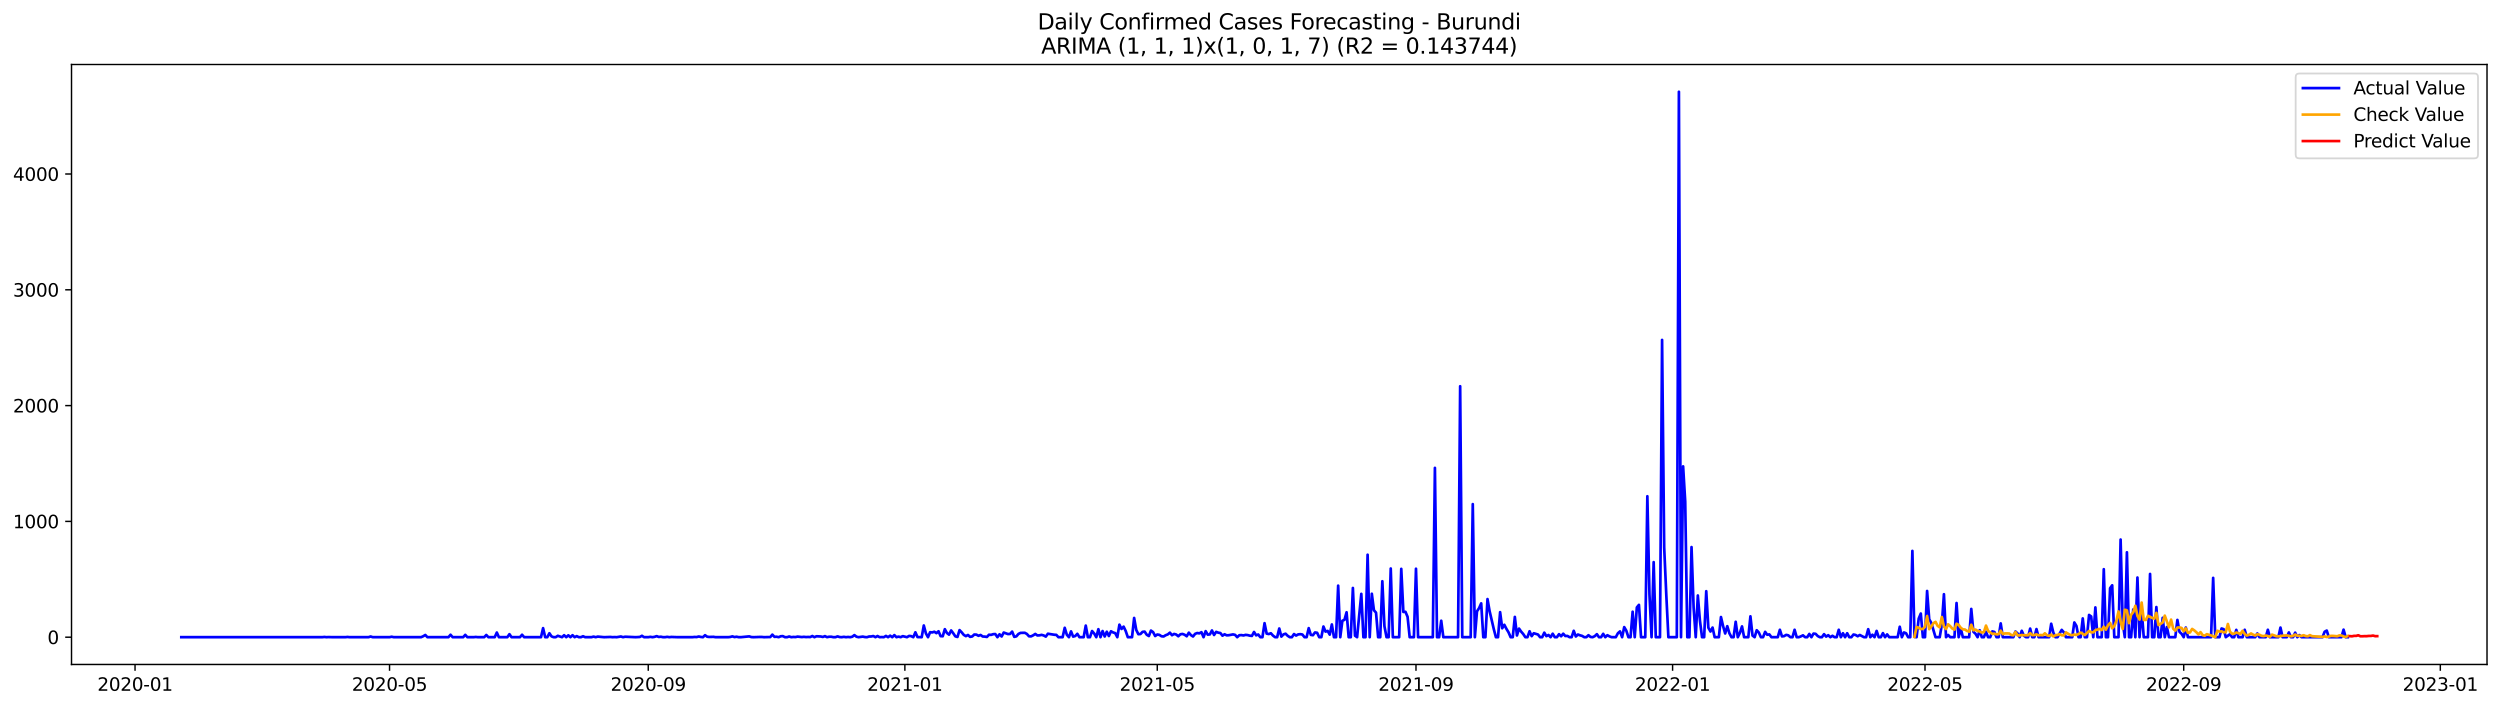 <?xml version="1.0" encoding="utf-8" standalone="no"?>
<!DOCTYPE svg PUBLIC "-//W3C//DTD SVG 1.1//EN"
  "http://www.w3.org/Graphics/SVG/1.1/DTD/svg11.dtd">
<svg xmlns:xlink="http://www.w3.org/1999/xlink" width="1386.05pt" height="392.274pt" viewBox="0 0 1386.05 392.274" xmlns="http://www.w3.org/2000/svg" version="1.1">
 <defs>
  <style type="text/css">*{stroke-linejoin: round; stroke-linecap: butt}</style>
 </defs>
 <g id="figure_1">
  <g id="patch_1">
   <path d="M 0 392.274 
L 1386.05 392.274 
L 1386.05 0 
L 0 0 
z
" style="fill: #ffffff"/>
  </g>
  <g id="axes_1">
   <g id="patch_2">
    <path d="M 39.65 368.396 
L 1378.85 368.396 
L 1378.85 35.755 
L 39.65 35.755 
z
" style="fill: #ffffff"/>
   </g>
   <g id="matplotlib.axis_1">
    <g id="xtick_1">
     <g id="line2d_1">
      <defs>
       <path id="m796ef1be95" d="M 0 0 
L 0 3.5 
" style="stroke: #000000; stroke-width: 0.8"/>
      </defs>
      <g>
       <use xlink:href="#m796ef1be95" x="74.868" y="368.396" style="stroke: #000000; stroke-width: 0.8"/>
      </g>
     </g>
     <g id="text_1">
      <!-- 2020-01 -->
      <g transform="translate(53.976 382.994)scale(0.1 -0.1)">
       <defs>
        <path id="DejaVuSans-32" d="M 1228 531 
L 3431 531 
L 3431 0 
L 469 0 
L 469 531 
Q 828 903 1448 1529 
Q 2069 2156 2228 2338 
Q 2531 2678 2651 2914 
Q 2772 3150 2772 3378 
Q 2772 3750 2511 3984 
Q 2250 4219 1831 4219 
Q 1534 4219 1204 4116 
Q 875 4013 500 3803 
L 500 4441 
Q 881 4594 1212 4672 
Q 1544 4750 1819 4750 
Q 2544 4750 2975 4387 
Q 3406 4025 3406 3419 
Q 3406 3131 3298 2873 
Q 3191 2616 2906 2266 
Q 2828 2175 2409 1742 
Q 1991 1309 1228 531 
z
" transform="scale(0.016)"/>
        <path id="DejaVuSans-30" d="M 2034 4250 
Q 1547 4250 1301 3770 
Q 1056 3291 1056 2328 
Q 1056 1369 1301 889 
Q 1547 409 2034 409 
Q 2525 409 2770 889 
Q 3016 1369 3016 2328 
Q 3016 3291 2770 3770 
Q 2525 4250 2034 4250 
z
M 2034 4750 
Q 2819 4750 3233 4129 
Q 3647 3509 3647 2328 
Q 3647 1150 3233 529 
Q 2819 -91 2034 -91 
Q 1250 -91 836 529 
Q 422 1150 422 2328 
Q 422 3509 836 4129 
Q 1250 4750 2034 4750 
z
" transform="scale(0.016)"/>
        <path id="DejaVuSans-2d" d="M 313 2009 
L 1997 2009 
L 1997 1497 
L 313 1497 
L 313 2009 
z
" transform="scale(0.016)"/>
        <path id="DejaVuSans-31" d="M 794 531 
L 1825 531 
L 1825 4091 
L 703 3866 
L 703 4441 
L 1819 4666 
L 2450 4666 
L 2450 531 
L 3481 531 
L 3481 0 
L 794 0 
L 794 531 
z
" transform="scale(0.016)"/>
       </defs>
       <use xlink:href="#DejaVuSans-32"/>
       <use xlink:href="#DejaVuSans-30" x="63.623"/>
       <use xlink:href="#DejaVuSans-32" x="127.246"/>
       <use xlink:href="#DejaVuSans-30" x="190.869"/>
       <use xlink:href="#DejaVuSans-2d" x="254.492"/>
       <use xlink:href="#DejaVuSans-30" x="290.576"/>
       <use xlink:href="#DejaVuSans-31" x="354.199"/>
      </g>
     </g>
    </g>
    <g id="xtick_2">
     <g id="line2d_2">
      <g>
       <use xlink:href="#m796ef1be95" x="215.971" y="368.396" style="stroke: #000000; stroke-width: 0.8"/>
      </g>
     </g>
     <g id="text_2">
      <!-- 2020-05 -->
      <g transform="translate(195.08 382.994)scale(0.1 -0.1)">
       <defs>
        <path id="DejaVuSans-35" d="M 691 4666 
L 3169 4666 
L 3169 4134 
L 1269 4134 
L 1269 2991 
Q 1406 3038 1543 3061 
Q 1681 3084 1819 3084 
Q 2600 3084 3056 2656 
Q 3513 2228 3513 1497 
Q 3513 744 3044 326 
Q 2575 -91 1722 -91 
Q 1428 -91 1123 -41 
Q 819 9 494 109 
L 494 744 
Q 775 591 1075 516 
Q 1375 441 1709 441 
Q 2250 441 2565 725 
Q 2881 1009 2881 1497 
Q 2881 1984 2565 2268 
Q 2250 2553 1709 2553 
Q 1456 2553 1204 2497 
Q 953 2441 691 2322 
L 691 4666 
z
" transform="scale(0.016)"/>
       </defs>
       <use xlink:href="#DejaVuSans-32"/>
       <use xlink:href="#DejaVuSans-30" x="63.623"/>
       <use xlink:href="#DejaVuSans-32" x="127.246"/>
       <use xlink:href="#DejaVuSans-30" x="190.869"/>
       <use xlink:href="#DejaVuSans-2d" x="254.492"/>
       <use xlink:href="#DejaVuSans-30" x="290.576"/>
       <use xlink:href="#DejaVuSans-35" x="354.199"/>
      </g>
     </g>
    </g>
    <g id="xtick_3">
     <g id="line2d_3">
      <g>
       <use xlink:href="#m796ef1be95" x="359.407" y="368.396" style="stroke: #000000; stroke-width: 0.8"/>
      </g>
     </g>
     <g id="text_3">
      <!-- 2020-09 -->
      <g transform="translate(338.515 382.994)scale(0.1 -0.1)">
       <defs>
        <path id="DejaVuSans-39" d="M 703 97 
L 703 672 
Q 941 559 1184 500 
Q 1428 441 1663 441 
Q 2288 441 2617 861 
Q 2947 1281 2994 2138 
Q 2813 1869 2534 1725 
Q 2256 1581 1919 1581 
Q 1219 1581 811 2004 
Q 403 2428 403 3163 
Q 403 3881 828 4315 
Q 1253 4750 1959 4750 
Q 2769 4750 3195 4129 
Q 3622 3509 3622 2328 
Q 3622 1225 3098 567 
Q 2575 -91 1691 -91 
Q 1453 -91 1209 -44 
Q 966 3 703 97 
z
M 1959 2075 
Q 2384 2075 2632 2365 
Q 2881 2656 2881 3163 
Q 2881 3666 2632 3958 
Q 2384 4250 1959 4250 
Q 1534 4250 1286 3958 
Q 1038 3666 1038 3163 
Q 1038 2656 1286 2365 
Q 1534 2075 1959 2075 
z
" transform="scale(0.016)"/>
       </defs>
       <use xlink:href="#DejaVuSans-32"/>
       <use xlink:href="#DejaVuSans-30" x="63.623"/>
       <use xlink:href="#DejaVuSans-32" x="127.246"/>
       <use xlink:href="#DejaVuSans-30" x="190.869"/>
       <use xlink:href="#DejaVuSans-2d" x="254.492"/>
       <use xlink:href="#DejaVuSans-30" x="290.576"/>
       <use xlink:href="#DejaVuSans-39" x="354.199"/>
      </g>
     </g>
    </g>
    <g id="xtick_4">
     <g id="line2d_4">
      <g>
       <use xlink:href="#m796ef1be95" x="501.676" y="368.396" style="stroke: #000000; stroke-width: 0.8"/>
      </g>
     </g>
     <g id="text_4">
      <!-- 2021-01 -->
      <g transform="translate(480.785 382.994)scale(0.1 -0.1)">
       <use xlink:href="#DejaVuSans-32"/>
       <use xlink:href="#DejaVuSans-30" x="63.623"/>
       <use xlink:href="#DejaVuSans-32" x="127.246"/>
       <use xlink:href="#DejaVuSans-31" x="190.869"/>
       <use xlink:href="#DejaVuSans-2d" x="254.492"/>
       <use xlink:href="#DejaVuSans-30" x="290.576"/>
       <use xlink:href="#DejaVuSans-31" x="354.199"/>
      </g>
     </g>
    </g>
    <g id="xtick_5">
     <g id="line2d_5">
      <g>
       <use xlink:href="#m796ef1be95" x="641.614" y="368.396" style="stroke: #000000; stroke-width: 0.8"/>
      </g>
     </g>
     <g id="text_5">
      <!-- 2021-05 -->
      <g transform="translate(620.722 382.994)scale(0.1 -0.1)">
       <use xlink:href="#DejaVuSans-32"/>
       <use xlink:href="#DejaVuSans-30" x="63.623"/>
       <use xlink:href="#DejaVuSans-32" x="127.246"/>
       <use xlink:href="#DejaVuSans-31" x="190.869"/>
       <use xlink:href="#DejaVuSans-2d" x="254.492"/>
       <use xlink:href="#DejaVuSans-30" x="290.576"/>
       <use xlink:href="#DejaVuSans-35" x="354.199"/>
      </g>
     </g>
    </g>
    <g id="xtick_6">
     <g id="line2d_6">
      <g>
       <use xlink:href="#m796ef1be95" x="785.049" y="368.396" style="stroke: #000000; stroke-width: 0.8"/>
      </g>
     </g>
     <g id="text_6">
      <!-- 2021-09 -->
      <g transform="translate(764.158 382.994)scale(0.1 -0.1)">
       <use xlink:href="#DejaVuSans-32"/>
       <use xlink:href="#DejaVuSans-30" x="63.623"/>
       <use xlink:href="#DejaVuSans-32" x="127.246"/>
       <use xlink:href="#DejaVuSans-31" x="190.869"/>
       <use xlink:href="#DejaVuSans-2d" x="254.492"/>
       <use xlink:href="#DejaVuSans-30" x="290.576"/>
       <use xlink:href="#DejaVuSans-39" x="354.199"/>
      </g>
     </g>
    </g>
    <g id="xtick_7">
     <g id="line2d_7">
      <g>
       <use xlink:href="#m796ef1be95" x="927.319" y="368.396" style="stroke: #000000; stroke-width: 0.8"/>
      </g>
     </g>
     <g id="text_7">
      <!-- 2022-01 -->
      <g transform="translate(906.428 382.994)scale(0.1 -0.1)">
       <use xlink:href="#DejaVuSans-32"/>
       <use xlink:href="#DejaVuSans-30" x="63.623"/>
       <use xlink:href="#DejaVuSans-32" x="127.246"/>
       <use xlink:href="#DejaVuSans-32" x="190.869"/>
       <use xlink:href="#DejaVuSans-2d" x="254.492"/>
       <use xlink:href="#DejaVuSans-30" x="290.576"/>
       <use xlink:href="#DejaVuSans-31" x="354.199"/>
      </g>
     </g>
    </g>
    <g id="xtick_8">
     <g id="line2d_8">
      <g>
       <use xlink:href="#m796ef1be95" x="1067.256" y="368.396" style="stroke: #000000; stroke-width: 0.8"/>
      </g>
     </g>
     <g id="text_8">
      <!-- 2022-05 -->
      <g transform="translate(1046.365 382.994)scale(0.1 -0.1)">
       <use xlink:href="#DejaVuSans-32"/>
       <use xlink:href="#DejaVuSans-30" x="63.623"/>
       <use xlink:href="#DejaVuSans-32" x="127.246"/>
       <use xlink:href="#DejaVuSans-32" x="190.869"/>
       <use xlink:href="#DejaVuSans-2d" x="254.492"/>
       <use xlink:href="#DejaVuSans-30" x="290.576"/>
       <use xlink:href="#DejaVuSans-35" x="354.199"/>
      </g>
     </g>
    </g>
    <g id="xtick_9">
     <g id="line2d_9">
      <g>
       <use xlink:href="#m796ef1be95" x="1210.692" y="368.396" style="stroke: #000000; stroke-width: 0.8"/>
      </g>
     </g>
     <g id="text_9">
      <!-- 2022-09 -->
      <g transform="translate(1189.801 382.994)scale(0.1 -0.1)">
       <use xlink:href="#DejaVuSans-32"/>
       <use xlink:href="#DejaVuSans-30" x="63.623"/>
       <use xlink:href="#DejaVuSans-32" x="127.246"/>
       <use xlink:href="#DejaVuSans-32" x="190.869"/>
       <use xlink:href="#DejaVuSans-2d" x="254.492"/>
       <use xlink:href="#DejaVuSans-30" x="290.576"/>
       <use xlink:href="#DejaVuSans-39" x="354.199"/>
      </g>
     </g>
    </g>
    <g id="xtick_10">
     <g id="line2d_10">
      <g>
       <use xlink:href="#m796ef1be95" x="1352.962" y="368.396" style="stroke: #000000; stroke-width: 0.8"/>
      </g>
     </g>
     <g id="text_10">
      <!-- 2023-01 -->
      <g transform="translate(1332.07 382.994)scale(0.1 -0.1)">
       <defs>
        <path id="DejaVuSans-33" d="M 2597 2516 
Q 3050 2419 3304 2112 
Q 3559 1806 3559 1356 
Q 3559 666 3084 287 
Q 2609 -91 1734 -91 
Q 1441 -91 1130 -33 
Q 819 25 488 141 
L 488 750 
Q 750 597 1062 519 
Q 1375 441 1716 441 
Q 2309 441 2620 675 
Q 2931 909 2931 1356 
Q 2931 1769 2642 2001 
Q 2353 2234 1838 2234 
L 1294 2234 
L 1294 2753 
L 1863 2753 
Q 2328 2753 2575 2939 
Q 2822 3125 2822 3475 
Q 2822 3834 2567 4026 
Q 2313 4219 1838 4219 
Q 1578 4219 1281 4162 
Q 984 4106 628 3988 
L 628 4550 
Q 988 4650 1302 4700 
Q 1616 4750 1894 4750 
Q 2613 4750 3031 4423 
Q 3450 4097 3450 3541 
Q 3450 3153 3228 2886 
Q 3006 2619 2597 2516 
z
" transform="scale(0.016)"/>
       </defs>
       <use xlink:href="#DejaVuSans-32"/>
       <use xlink:href="#DejaVuSans-30" x="63.623"/>
       <use xlink:href="#DejaVuSans-32" x="127.246"/>
       <use xlink:href="#DejaVuSans-33" x="190.869"/>
       <use xlink:href="#DejaVuSans-2d" x="254.492"/>
       <use xlink:href="#DejaVuSans-30" x="290.576"/>
       <use xlink:href="#DejaVuSans-31" x="354.199"/>
      </g>
     </g>
    </g>
   </g>
   <g id="matplotlib.axis_2">
    <g id="ytick_1">
     <g id="line2d_11">
      <defs>
       <path id="m1040fd00fa" d="M 0 0 
L -3.5 0 
" style="stroke: #000000; stroke-width: 0.8"/>
      </defs>
      <g>
       <use xlink:href="#m1040fd00fa" x="39.65" y="353.268" style="stroke: #000000; stroke-width: 0.8"/>
      </g>
     </g>
     <g id="text_11">
      <!-- 0 -->
      <g transform="translate(26.288 357.067)scale(0.1 -0.1)">
       <use xlink:href="#DejaVuSans-30"/>
      </g>
     </g>
    </g>
    <g id="ytick_2">
     <g id="line2d_12">
      <g>
       <use xlink:href="#m1040fd00fa" x="39.65" y="289.065" style="stroke: #000000; stroke-width: 0.8"/>
      </g>
     </g>
     <g id="text_12">
      <!-- 1000 -->
      <g transform="translate(7.2 292.865)scale(0.1 -0.1)">
       <use xlink:href="#DejaVuSans-31"/>
       <use xlink:href="#DejaVuSans-30" x="63.623"/>
       <use xlink:href="#DejaVuSans-30" x="127.246"/>
       <use xlink:href="#DejaVuSans-30" x="190.869"/>
      </g>
     </g>
    </g>
    <g id="ytick_3">
     <g id="line2d_13">
      <g>
       <use xlink:href="#m1040fd00fa" x="39.65" y="224.863" style="stroke: #000000; stroke-width: 0.8"/>
      </g>
     </g>
     <g id="text_13">
      <!-- 2000 -->
      <g transform="translate(7.2 228.663)scale(0.1 -0.1)">
       <use xlink:href="#DejaVuSans-32"/>
       <use xlink:href="#DejaVuSans-30" x="63.623"/>
       <use xlink:href="#DejaVuSans-30" x="127.246"/>
       <use xlink:href="#DejaVuSans-30" x="190.869"/>
      </g>
     </g>
    </g>
    <g id="ytick_4">
     <g id="line2d_14">
      <g>
       <use xlink:href="#m1040fd00fa" x="39.65" y="160.661" style="stroke: #000000; stroke-width: 0.8"/>
      </g>
     </g>
     <g id="text_14">
      <!-- 3000 -->
      <g transform="translate(7.2 164.46)scale(0.1 -0.1)">
       <use xlink:href="#DejaVuSans-33"/>
       <use xlink:href="#DejaVuSans-30" x="63.623"/>
       <use xlink:href="#DejaVuSans-30" x="127.246"/>
       <use xlink:href="#DejaVuSans-30" x="190.869"/>
      </g>
     </g>
    </g>
    <g id="ytick_5">
     <g id="line2d_15">
      <g>
       <use xlink:href="#m1040fd00fa" x="39.65" y="96.459" style="stroke: #000000; stroke-width: 0.8"/>
      </g>
     </g>
     <g id="text_15">
      <!-- 4000 -->
      <g transform="translate(7.2 100.258)scale(0.1 -0.1)">
       <defs>
        <path id="DejaVuSans-34" d="M 2419 4116 
L 825 1625 
L 2419 1625 
L 2419 4116 
z
M 2253 4666 
L 3047 4666 
L 3047 1625 
L 3713 1625 
L 3713 1100 
L 3047 1100 
L 3047 0 
L 2419 0 
L 2419 1100 
L 313 1100 
L 313 1709 
L 2253 4666 
z
" transform="scale(0.016)"/>
       </defs>
       <use xlink:href="#DejaVuSans-34"/>
       <use xlink:href="#DejaVuSans-30" x="63.623"/>
       <use xlink:href="#DejaVuSans-30" x="127.246"/>
       <use xlink:href="#DejaVuSans-30" x="190.869"/>
      </g>
     </g>
    </g>
   </g>
   <g id="line2d_16">
    <path d="M 100.523 353.268 
L 178.654 353.268 
L 179.821 353.139 
L 180.987 353.268 
L 182.153 353.203 
L 184.485 353.268 
L 191.482 353.268 
L 192.648 353.139 
L 193.814 353.268 
L 204.31 353.268 
L 205.476 352.882 
L 206.642 353.268 
L 215.971 353.268 
L 217.137 353.011 
L 218.303 353.268 
L 233.463 353.268 
L 234.629 352.754 
L 235.795 352.048 
L 236.962 353.268 
L 248.623 353.268 
L 249.789 351.919 
L 250.955 353.268 
L 256.786 353.268 
L 257.952 351.984 
L 259.118 353.268 
L 262.617 353.268 
L 263.783 353.139 
L 264.949 353.268 
L 268.447 353.268 
L 269.614 352.048 
L 270.78 353.268 
L 274.278 353.268 
L 275.444 350.699 
L 276.611 353.268 
L 281.275 353.268 
L 282.441 351.598 
L 283.607 353.268 
L 288.272 353.268 
L 289.438 351.919 
L 290.604 353.268 
L 299.933 353.268 
L 301.1 348.26 
L 302.266 353.268 
L 303.432 353.268 
L 304.598 351.085 
L 305.764 352.818 
L 306.93 353.268 
L 308.096 353.268 
L 309.263 352.497 
L 311.595 353.268 
L 312.761 352.176 
L 313.927 353.268 
L 315.093 352.24 
L 316.259 353.268 
L 317.426 352.176 
L 318.592 353.268 
L 319.758 352.69 
L 320.924 353.268 
L 322.09 353.268 
L 323.256 352.754 
L 324.422 353.268 
L 327.921 353.268 
L 329.087 352.947 
L 330.253 353.268 
L 331.419 352.947 
L 334.918 353.268 
L 338.416 353.139 
L 339.582 353.268 
L 340.748 353.203 
L 341.915 353.268 
L 344.247 352.882 
L 345.413 353.268 
L 346.579 353.011 
L 352.41 353.268 
L 354.742 353.139 
L 355.908 352.497 
L 357.074 353.268 
L 359.407 353.268 
L 360.573 353.075 
L 361.739 353.268 
L 362.905 353.075 
L 364.071 352.69 
L 365.237 353.139 
L 366.404 353.011 
L 367.57 353.268 
L 368.736 353.268 
L 369.902 353.075 
L 371.068 353.268 
L 372.234 353.139 
L 375.733 353.268 
L 383.896 353.268 
L 385.062 353.139 
L 386.228 353.203 
L 387.394 352.882 
L 388.56 353.139 
L 389.726 353.268 
L 390.893 352.176 
L 392.059 353.011 
L 393.225 353.139 
L 395.557 353.075 
L 396.723 353.268 
L 403.72 353.268 
L 404.886 353.139 
L 406.053 352.818 
L 407.219 353.203 
L 408.385 353.011 
L 409.551 353.268 
L 410.717 353.268 
L 415.382 352.818 
L 416.548 353.203 
L 417.714 353.268 
L 421.212 353.139 
L 422.379 353.139 
L 423.545 353.268 
L 425.877 353.203 
L 427.043 353.203 
L 428.209 351.855 
L 429.375 353.075 
L 430.542 353.011 
L 431.708 353.268 
L 432.874 352.754 
L 434.04 352.69 
L 435.206 353.268 
L 436.372 353.268 
L 437.538 352.882 
L 438.705 353.268 
L 439.871 353.139 
L 441.037 353.203 
L 442.203 352.947 
L 444.535 353.203 
L 445.701 353.075 
L 446.868 353.203 
L 448.034 353.139 
L 449.2 353.203 
L 450.366 352.626 
L 451.532 353.268 
L 452.698 352.754 
L 455.031 352.882 
L 456.197 353.139 
L 457.363 352.69 
L 458.529 353.268 
L 459.695 353.011 
L 460.861 353.011 
L 462.027 353.268 
L 463.194 353.268 
L 464.36 352.818 
L 465.526 353.203 
L 466.692 353.268 
L 467.858 353.075 
L 469.024 353.268 
L 470.19 353.139 
L 471.357 353.268 
L 472.523 353.011 
L 473.689 352.112 
L 474.855 353.011 
L 476.021 353.268 
L 478.353 352.947 
L 479.52 353.203 
L 480.686 353.268 
L 481.852 352.882 
L 483.018 352.882 
L 484.184 352.626 
L 485.35 353.268 
L 486.516 352.626 
L 487.683 353.268 
L 488.849 353.203 
L 490.015 353.268 
L 491.181 352.561 
L 492.347 353.268 
L 493.513 352.433 
L 494.679 353.268 
L 495.846 352.112 
L 497.012 353.268 
L 498.178 352.947 
L 499.344 353.268 
L 500.51 352.69 
L 502.842 353.268 
L 504.009 352.561 
L 505.175 352.69 
L 506.341 353.268 
L 507.507 350.571 
L 508.673 353.203 
L 511.005 353.268 
L 512.172 346.783 
L 513.338 351.149 
L 514.504 353.268 
L 515.67 350.507 
L 516.836 350.635 
L 518.002 350.25 
L 519.168 351.02 
L 520.335 349.993 
L 521.501 352.69 
L 522.667 352.754 
L 523.833 348.838 
L 524.999 350.956 
L 526.165 351.855 
L 527.332 349.544 
L 528.498 351.085 
L 529.664 352.818 
L 530.83 353.139 
L 531.996 349.351 
L 533.162 350.571 
L 534.328 351.984 
L 535.495 352.69 
L 536.661 352.048 
L 537.827 353.075 
L 538.993 352.882 
L 540.159 351.791 
L 541.325 351.855 
L 542.491 352.497 
L 543.658 352.048 
L 544.824 352.882 
L 545.99 352.947 
L 547.156 353.139 
L 548.322 351.919 
L 549.488 351.984 
L 550.654 351.598 
L 551.821 351.534 
L 552.987 353.268 
L 554.153 351.663 
L 555.319 352.882 
L 556.485 350.699 
L 558.817 351.534 
L 559.984 351.47 
L 561.15 350.186 
L 562.316 353.075 
L 563.482 352.818 
L 564.648 351.47 
L 565.814 350.892 
L 568.147 350.828 
L 569.313 351.47 
L 570.479 352.754 
L 571.645 352.818 
L 572.811 352.24 
L 573.977 351.47 
L 575.143 352.305 
L 576.31 352.24 
L 577.476 351.984 
L 578.642 352.305 
L 579.808 352.947 
L 580.974 351.341 
L 584.473 351.919 
L 585.639 351.984 
L 586.805 353.268 
L 589.137 353.268 
L 590.303 348.067 
L 591.469 351.919 
L 592.636 353.268 
L 593.802 350.057 
L 594.968 352.947 
L 596.134 352.626 
L 597.3 351.406 
L 598.466 353.268 
L 600.799 353.268 
L 601.965 346.847 
L 603.131 353.268 
L 604.297 353.268 
L 605.463 349.865 
L 606.629 351.213 
L 607.795 353.268 
L 608.962 348.838 
L 610.128 353.268 
L 611.294 349.865 
L 612.46 352.882 
L 613.626 350.25 
L 614.792 352.626 
L 615.958 349.993 
L 617.125 350.635 
L 618.291 351.02 
L 619.457 353.268 
L 620.623 346.334 
L 621.789 348.709 
L 622.955 347.425 
L 624.121 349.865 
L 625.288 353.268 
L 627.62 353.268 
L 628.786 342.61 
L 629.952 349.223 
L 631.118 351.598 
L 632.284 351.534 
L 633.451 350.314 
L 634.617 350.186 
L 635.783 351.919 
L 636.949 352.626 
L 638.115 349.608 
L 639.281 350.443 
L 640.447 352.626 
L 641.614 351.791 
L 642.78 351.984 
L 643.946 352.754 
L 645.112 352.882 
L 646.278 352.176 
L 647.444 351.727 
L 648.611 350.764 
L 649.777 352.176 
L 650.943 351.47 
L 652.109 351.791 
L 653.275 352.754 
L 654.441 351.663 
L 655.607 351.47 
L 656.774 351.919 
L 657.94 352.754 
L 659.106 350.764 
L 660.272 352.112 
L 661.438 352.882 
L 662.604 351.406 
L 663.77 350.956 
L 664.937 351.149 
L 666.103 350.507 
L 667.269 353.268 
L 668.435 349.929 
L 669.601 351.855 
L 670.767 351.727 
L 671.933 349.544 
L 673.1 352.048 
L 674.266 350.314 
L 675.432 350.764 
L 676.598 350.956 
L 677.764 352.433 
L 678.93 351.663 
L 680.096 352.24 
L 681.263 352.176 
L 683.595 351.727 
L 684.761 351.984 
L 685.927 353.268 
L 687.093 352.176 
L 688.259 352.112 
L 689.426 352.305 
L 690.592 351.984 
L 691.758 352.112 
L 692.924 352.433 
L 694.09 352.561 
L 695.256 350.378 
L 696.422 352.24 
L 697.589 351.791 
L 698.755 353.268 
L 699.921 353.268 
L 701.087 345.499 
L 702.253 351.277 
L 703.419 351.534 
L 704.585 351.085 
L 705.752 352.369 
L 706.918 353.268 
L 708.084 353.268 
L 709.25 348.452 
L 710.416 352.947 
L 711.582 351.727 
L 712.748 351.341 
L 713.915 352.497 
L 715.081 353.268 
L 716.247 353.268 
L 717.413 351.534 
L 718.579 352.369 
L 719.745 351.727 
L 720.911 351.598 
L 722.078 351.791 
L 723.244 353.268 
L 724.41 353.268 
L 725.576 348.26 
L 726.742 351.984 
L 727.908 352.176 
L 729.074 350.635 
L 730.241 350.828 
L 731.407 353.268 
L 732.573 353.268 
L 733.739 347.361 
L 734.905 350.186 
L 736.071 349.801 
L 737.237 351.855 
L 738.404 346.205 
L 739.57 353.268 
L 740.736 353.268 
L 741.902 324.698 
L 743.068 353.268 
L 744.234 344.151 
L 745.4 343.637 
L 746.567 339.464 
L 747.733 353.268 
L 748.899 353.268 
L 750.065 325.982 
L 751.231 352.433 
L 752.397 353.268 
L 754.73 329.256 
L 755.896 353.268 
L 757.062 353.268 
L 758.228 307.556 
L 759.394 353.268 
L 760.56 329.192 
L 761.726 338.308 
L 762.893 339.657 
L 764.059 353.268 
L 765.225 353.268 
L 766.391 322.258 
L 767.557 347.168 
L 768.723 353.268 
L 769.889 353.268 
L 771.056 315.196 
L 772.222 353.268 
L 775.72 353.268 
L 776.886 315.388 
L 778.053 339.271 
L 779.219 339.207 
L 780.385 341.968 
L 781.551 353.268 
L 783.883 353.268 
L 785.049 315.324 
L 786.216 353.268 
L 794.379 353.268 
L 795.545 259.404 
L 796.711 353.268 
L 797.877 353.268 
L 799.043 344.151 
L 800.209 353.268 
L 808.372 353.268 
L 809.538 214.142 
L 810.705 353.268 
L 815.369 353.268 
L 816.535 279.499 
L 817.701 353.268 
L 818.868 338.95 
L 820.034 337.153 
L 821.2 334.521 
L 822.366 353.268 
L 823.532 353.268 
L 824.698 332.145 
L 825.864 338.822 
L 828.197 348.838 
L 829.363 353.268 
L 830.529 353.268 
L 831.695 339.4 
L 832.861 348.324 
L 834.027 346.398 
L 835.194 348.645 
L 836.36 350.571 
L 837.526 353.268 
L 838.692 353.268 
L 839.858 342.032 
L 841.024 352.305 
L 842.19 348.517 
L 843.357 350.186 
L 844.523 351.534 
L 845.689 353.268 
L 846.855 353.268 
L 848.021 349.993 
L 849.187 352.69 
L 850.353 351.085 
L 852.686 351.791 
L 853.852 353.268 
L 855.018 353.268 
L 856.184 350.764 
L 857.35 352.69 
L 858.516 352.048 
L 859.683 353.268 
L 860.849 351.341 
L 862.015 353.268 
L 863.181 353.268 
L 864.347 351.598 
L 865.513 352.754 
L 866.679 351.341 
L 867.846 352.626 
L 869.012 352.561 
L 870.178 353.268 
L 871.344 353.268 
L 872.51 349.736 
L 873.676 352.882 
L 874.842 351.791 
L 876.009 352.24 
L 877.175 352.561 
L 878.341 353.268 
L 879.507 353.268 
L 880.673 352.176 
L 881.839 353.139 
L 883.005 353.268 
L 884.172 352.69 
L 885.338 351.598 
L 886.504 353.268 
L 887.67 353.268 
L 888.836 351.406 
L 890.002 353.268 
L 891.168 352.176 
L 892.335 352.818 
L 893.501 353.268 
L 895.833 353.268 
L 896.999 351.085 
L 898.165 350.057 
L 899.332 353.268 
L 900.498 347.682 
L 901.664 349.672 
L 902.83 353.268 
L 903.996 353.268 
L 905.162 339.143 
L 906.328 353.268 
L 907.495 336.768 
L 908.661 335.355 
L 909.827 353.268 
L 912.159 353.268 
L 913.325 275.134 
L 914.491 329.513 
L 915.658 353.268 
L 916.824 311.665 
L 917.99 353.268 
L 920.322 353.268 
L 921.488 188.461 
L 922.654 303.511 
L 923.821 329.705 
L 924.987 353.268 
L 929.651 353.268 
L 930.817 50.876 
L 931.984 353.268 
L 933.15 258.569 
L 934.316 278.087 
L 935.482 353.268 
L 936.648 353.268 
L 937.814 303.318 
L 938.98 336.896 
L 940.147 353.268 
L 941.313 330.155 
L 942.479 344.151 
L 943.645 353.268 
L 944.811 353.268 
L 945.977 327.779 
L 947.143 348.003 
L 948.31 350.122 
L 949.476 347.939 
L 950.642 353.268 
L 952.974 353.268 
L 954.14 342.096 
L 955.306 347.104 
L 956.473 351.213 
L 957.639 347.168 
L 958.805 351.085 
L 959.971 353.268 
L 961.137 353.268 
L 962.303 344.729 
L 963.469 353.268 
L 964.636 350.892 
L 965.802 347.297 
L 966.968 353.268 
L 969.3 353.268 
L 970.466 341.711 
L 971.632 352.369 
L 972.799 353.268 
L 973.965 349.415 
L 975.131 350.699 
L 976.297 353.268 
L 977.463 353.268 
L 978.629 350.314 
L 979.795 351.919 
L 980.962 351.727 
L 982.128 353.268 
L 985.626 353.268 
L 986.792 349.159 
L 987.958 352.818 
L 989.125 352.69 
L 990.291 351.984 
L 991.457 352.24 
L 992.623 353.268 
L 993.789 353.268 
L 994.955 349.159 
L 996.121 353.268 
L 997.288 353.268 
L 998.454 352.818 
L 999.62 352.24 
L 1000.786 353.268 
L 1001.952 353.268 
L 1003.118 351.47 
L 1004.284 353.268 
L 1005.451 351.277 
L 1006.617 351.406 
L 1007.783 352.626 
L 1008.949 353.268 
L 1010.115 353.268 
L 1011.281 351.598 
L 1012.447 352.947 
L 1013.614 352.176 
L 1014.78 353.268 
L 1015.946 352.497 
L 1017.112 353.268 
L 1018.278 353.268 
L 1019.444 349.159 
L 1020.611 353.268 
L 1021.777 351.085 
L 1022.943 353.268 
L 1024.109 351.085 
L 1025.275 353.268 
L 1026.441 353.268 
L 1027.607 351.791 
L 1028.774 352.048 
L 1029.94 352.754 
L 1031.106 352.048 
L 1033.438 353.268 
L 1034.604 353.268 
L 1035.77 348.838 
L 1036.937 353.268 
L 1038.103 351.919 
L 1039.269 353.268 
L 1040.435 349.801 
L 1041.601 353.268 
L 1042.767 353.268 
L 1043.933 351.02 
L 1045.1 353.268 
L 1046.266 351.727 
L 1047.432 353.268 
L 1052.096 353.268 
L 1053.263 347.489 
L 1054.429 353.268 
L 1055.595 350.635 
L 1056.761 351.085 
L 1057.927 353.268 
L 1059.093 353.268 
L 1060.259 305.437 
L 1061.426 353.139 
L 1062.592 353.268 
L 1063.758 342.995 
L 1064.924 340.17 
L 1066.09 353.268 
L 1067.256 353.268 
L 1068.422 327.651 
L 1069.589 343.316 
L 1070.755 345.371 
L 1073.087 353.268 
L 1075.419 353.268 
L 1076.585 346.27 
L 1077.752 329.449 
L 1078.918 353.268 
L 1080.084 352.048 
L 1081.25 353.268 
L 1083.582 353.268 
L 1084.748 334.328 
L 1085.915 353.268 
L 1087.081 348.388 
L 1088.247 353.268 
L 1091.745 353.268 
L 1092.911 337.602 
L 1094.078 350.25 
L 1095.244 351.341 
L 1096.41 353.268 
L 1097.576 349.415 
L 1098.742 353.268 
L 1099.908 353.268 
L 1101.074 350.25 
L 1102.241 353.268 
L 1103.407 353.268 
L 1104.573 350.057 
L 1105.739 350.378 
L 1106.905 353.268 
L 1108.071 353.268 
L 1109.237 345.628 
L 1110.404 353.268 
L 1116.234 353.268 
L 1117.4 350.122 
L 1118.567 351.149 
L 1119.733 353.268 
L 1120.899 349.736 
L 1122.065 352.433 
L 1123.231 353.268 
L 1124.397 353.268 
L 1125.563 348.517 
L 1126.73 353.268 
L 1127.896 353.268 
L 1129.062 348.773 
L 1130.228 353.268 
L 1136.059 353.268 
L 1137.225 345.82 
L 1138.391 350.699 
L 1139.557 353.268 
L 1140.723 353.268 
L 1143.056 349.223 
L 1144.222 350.571 
L 1145.388 353.268 
L 1148.886 353.268 
L 1150.053 345.114 
L 1151.219 347.04 
L 1152.385 353.268 
L 1153.551 353.268 
L 1154.717 342.867 
L 1155.883 353.268 
L 1157.049 353.268 
L 1158.216 340.941 
L 1159.382 341.775 
L 1160.548 353.268 
L 1161.714 336.768 
L 1162.88 353.268 
L 1165.212 353.268 
L 1166.379 315.581 
L 1167.545 353.268 
L 1168.711 353.268 
L 1169.877 326.11 
L 1171.043 324.505 
L 1172.209 353.268 
L 1174.542 353.268 
L 1175.708 299.145 
L 1176.874 345.306 
L 1178.04 353.268 
L 1179.206 306.207 
L 1180.372 353.268 
L 1181.538 353.268 
L 1182.705 337.923 
L 1183.871 353.268 
L 1185.037 320.203 
L 1186.203 353.268 
L 1187.369 337.859 
L 1188.535 353.268 
L 1190.868 353.268 
L 1192.034 318.213 
L 1193.2 353.268 
L 1194.366 353.268 
L 1195.532 336.575 
L 1196.698 353.268 
L 1197.864 353.268 
L 1199.031 342.546 
L 1200.197 353.268 
L 1201.363 347.618 
L 1202.529 353.268 
L 1206.027 353.268 
L 1207.194 343.701 
L 1208.36 350.314 
L 1209.526 351.406 
L 1210.692 353.268 
L 1211.858 347.939 
L 1213.024 353.268 
L 1225.852 353.268 
L 1227.018 320.396 
L 1228.184 353.268 
L 1230.516 353.268 
L 1231.683 348.452 
L 1232.849 348.838 
L 1234.015 353.268 
L 1236.347 351.598 
L 1237.513 353.268 
L 1238.679 353.268 
L 1239.846 349.223 
L 1241.012 353.268 
L 1243.344 353.268 
L 1244.51 349.159 
L 1245.676 353.268 
L 1250.341 353.268 
L 1251.507 351.213 
L 1252.673 353.268 
L 1256.172 353.268 
L 1257.338 349.159 
L 1258.504 353.268 
L 1263.168 353.268 
L 1264.335 347.939 
L 1265.501 353.268 
L 1267.833 353.268 
L 1268.999 350.635 
L 1270.165 353.268 
L 1271.332 353.268 
L 1272.498 350.764 
L 1273.664 353.268 
L 1274.83 352.112 
L 1275.996 353.268 
L 1287.658 353.268 
L 1288.824 350.25 
L 1289.99 349.608 
L 1291.156 353.268 
L 1298.153 353.268 
L 1299.319 349.094 
L 1300.485 353.268 
L 1301.651 353.268 
L 1301.651 353.268 
" clip-path="url(#pd43c748478)" style="fill: none; stroke: #0000ff; stroke-width: 1.5; stroke-linecap: square"/>
   </g>
   <g id="line2d_17">
    <path d="M 1061.426 353.073 
L 1062.592 347.628 
L 1063.758 348.008 
L 1064.924 348.768 
L 1066.09 348.699 
L 1067.256 347.53 
L 1068.422 341.55 
L 1069.589 348.805 
L 1070.755 347.376 
L 1071.921 345.49 
L 1073.087 344.777 
L 1074.253 346.971 
L 1075.419 347.816 
L 1076.585 342.077 
L 1077.752 347.343 
L 1078.918 348.767 
L 1080.084 346.131 
L 1081.25 347.191 
L 1082.416 348.498 
L 1083.582 349.06 
L 1084.748 345.81 
L 1085.915 346.463 
L 1087.081 348.06 
L 1088.247 348.924 
L 1089.413 349.013 
L 1090.579 349.822 
L 1091.745 350.197 
L 1092.911 346.371 
L 1094.078 349.45 
L 1095.244 349.043 
L 1096.41 349.789 
L 1097.576 350.087 
L 1098.742 350.684 
L 1099.908 350.464 
L 1101.074 346.848 
L 1102.241 349.822 
L 1104.573 351.432 
L 1105.739 351.314 
L 1106.905 351.71 
L 1108.071 351.568 
L 1109.237 349.642 
L 1110.404 351.561 
L 1111.57 351.175 
L 1113.902 351.207 
L 1115.068 352.024 
L 1116.234 352.224 
L 1117.4 350.395 
L 1118.567 352.24 
L 1119.733 352.316 
L 1120.899 352.059 
L 1122.065 352.205 
L 1124.397 352.19 
L 1125.563 351.036 
L 1126.73 352.119 
L 1127.896 352.064 
L 1129.062 351.707 
L 1130.228 352.262 
L 1131.394 352.064 
L 1132.56 352.208 
L 1133.726 351.128 
L 1134.893 352.202 
L 1136.059 352.573 
L 1137.225 351.833 
L 1138.391 352.842 
L 1139.557 352.215 
L 1140.723 352.003 
L 1141.889 351.612 
L 1143.056 352.213 
L 1144.222 352.287 
L 1145.388 350.606 
L 1147.72 352.021 
L 1148.886 352.189 
L 1150.053 351.787 
L 1151.219 352.05 
L 1152.385 351.526 
L 1153.551 350.705 
L 1155.883 352.071 
L 1158.216 349.808 
L 1159.382 350.582 
L 1160.548 350.587 
L 1161.714 349.409 
L 1164.046 348.694 
L 1165.212 349.316 
L 1166.379 347.475 
L 1167.545 349.123 
L 1168.711 346.719 
L 1169.877 345.338 
L 1171.043 348.335 
L 1172.209 347.109 
L 1173.375 344.141 
L 1174.542 339.005 
L 1175.708 344.746 
L 1176.874 348.722 
L 1178.04 338.052 
L 1179.206 338.432 
L 1180.372 345.495 
L 1181.538 340.809 
L 1182.705 339.394 
L 1183.871 335.846 
L 1185.037 341.481 
L 1186.203 343.522 
L 1187.369 334.077 
L 1188.535 343.709 
L 1189.701 343.697 
L 1190.868 341.427 
L 1193.2 342.586 
L 1194.366 342.995 
L 1195.532 339.787 
L 1196.698 346.568 
L 1199.031 345.135 
L 1200.197 341.322 
L 1202.529 347.774 
L 1203.695 343.533 
L 1204.861 348.574 
L 1206.027 349.611 
L 1207.194 347.926 
L 1208.36 347.852 
L 1209.526 348.152 
L 1210.692 349.962 
L 1211.858 348.381 
L 1213.024 350.795 
L 1214.19 350.613 
L 1215.357 348.703 
L 1216.523 349.482 
L 1217.689 350.492 
L 1218.855 351.735 
L 1220.021 350.479 
L 1221.187 352.142 
L 1222.353 352.45 
L 1223.52 351.59 
L 1225.852 352.311 
L 1228.184 353.276 
L 1229.35 349.724 
L 1230.516 350.149 
L 1231.683 350.041 
L 1232.849 350.562 
L 1234.015 350.471 
L 1235.181 345.96 
L 1236.347 350.267 
L 1237.513 351.311 
L 1238.679 351.325 
L 1239.846 350.689 
L 1242.178 351.411 
L 1243.344 349.714 
L 1244.51 351.488 
L 1245.676 352.351 
L 1246.842 351.963 
L 1248.009 351.19 
L 1249.175 351.861 
L 1250.341 352.347 
L 1251.507 351.622 
L 1252.673 351.915 
L 1253.839 352.51 
L 1255.005 352.671 
L 1256.172 352.339 
L 1258.504 352.973 
L 1259.67 351.854 
L 1262.002 352.706 
L 1263.168 352.798 
L 1264.335 352.674 
L 1265.501 352.434 
L 1267.833 352.268 
L 1270.165 352.79 
L 1271.332 352.519 
L 1272.498 351.804 
L 1273.664 352.444 
L 1275.996 352.552 
L 1277.162 352.173 
L 1278.328 352.651 
L 1279.495 352.762 
L 1280.661 352.134 
L 1281.827 352.718 
L 1287.658 353.105 
L 1288.824 352.827 
L 1289.99 353.169 
L 1291.156 352.923 
L 1292.322 352.535 
L 1293.488 352.557 
L 1295.821 352.759 
L 1296.987 352.277 
L 1298.153 352.324 
L 1299.319 352.899 
L 1300.485 353.143 
L 1301.651 352.606 
L 1301.651 352.606 
" clip-path="url(#pd43c748478)" style="fill: none; stroke: #ffa500; stroke-width: 1.5; stroke-linecap: square"/>
   </g>
   <g id="line2d_18">
    <path d="M 1302.817 352.7 
L 1303.984 352.776 
L 1305.15 352.536 
L 1306.316 352.546 
L 1307.482 352.196 
L 1308.648 352.763 
L 1309.814 352.753 
L 1310.98 352.692 
L 1312.147 352.702 
L 1313.313 352.57 
L 1314.479 352.575 
L 1315.645 352.376 
L 1316.811 352.698 
L 1317.977 352.692 
" clip-path="url(#pd43c748478)" style="fill: none; stroke: #ff0000; stroke-width: 1.5; stroke-linecap: square"/>
   </g>
   <g id="patch_3">
    <path d="M 39.65 368.396 
L 39.65 35.755 
" style="fill: none; stroke: #000000; stroke-width: 0.8; stroke-linejoin: miter; stroke-linecap: square"/>
   </g>
   <g id="patch_4">
    <path d="M 1378.85 368.396 
L 1378.85 35.755 
" style="fill: none; stroke: #000000; stroke-width: 0.8; stroke-linejoin: miter; stroke-linecap: square"/>
   </g>
   <g id="patch_5">
    <path d="M 39.65 368.396 
L 1378.85 368.396 
" style="fill: none; stroke: #000000; stroke-width: 0.8; stroke-linejoin: miter; stroke-linecap: square"/>
   </g>
   <g id="patch_6">
    <path d="M 39.65 35.755 
L 1378.85 35.755 
" style="fill: none; stroke: #000000; stroke-width: 0.8; stroke-linejoin: miter; stroke-linecap: square"/>
   </g>
   <g id="text_16">
    <!-- Daily Confirmed Cases Forecasting - Burundi -->
    <g transform="translate(575.283 16.318)scale(0.12 -0.12)">
     <defs>
      <path id="DejaVuSans-44" d="M 1259 4147 
L 1259 519 
L 2022 519 
Q 2988 519 3436 956 
Q 3884 1394 3884 2338 
Q 3884 3275 3436 3711 
Q 2988 4147 2022 4147 
L 1259 4147 
z
M 628 4666 
L 1925 4666 
Q 3281 4666 3915 4102 
Q 4550 3538 4550 2338 
Q 4550 1131 3912 565 
Q 3275 0 1925 0 
L 628 0 
L 628 4666 
z
" transform="scale(0.016)"/>
      <path id="DejaVuSans-61" d="M 2194 1759 
Q 1497 1759 1228 1600 
Q 959 1441 959 1056 
Q 959 750 1161 570 
Q 1363 391 1709 391 
Q 2188 391 2477 730 
Q 2766 1069 2766 1631 
L 2766 1759 
L 2194 1759 
z
M 3341 1997 
L 3341 0 
L 2766 0 
L 2766 531 
Q 2569 213 2275 61 
Q 1981 -91 1556 -91 
Q 1019 -91 701 211 
Q 384 513 384 1019 
Q 384 1609 779 1909 
Q 1175 2209 1959 2209 
L 2766 2209 
L 2766 2266 
Q 2766 2663 2505 2880 
Q 2244 3097 1772 3097 
Q 1472 3097 1187 3025 
Q 903 2953 641 2809 
L 641 3341 
Q 956 3463 1253 3523 
Q 1550 3584 1831 3584 
Q 2591 3584 2966 3190 
Q 3341 2797 3341 1997 
z
" transform="scale(0.016)"/>
      <path id="DejaVuSans-69" d="M 603 3500 
L 1178 3500 
L 1178 0 
L 603 0 
L 603 3500 
z
M 603 4863 
L 1178 4863 
L 1178 4134 
L 603 4134 
L 603 4863 
z
" transform="scale(0.016)"/>
      <path id="DejaVuSans-6c" d="M 603 4863 
L 1178 4863 
L 1178 0 
L 603 0 
L 603 4863 
z
" transform="scale(0.016)"/>
      <path id="DejaVuSans-79" d="M 2059 -325 
Q 1816 -950 1584 -1140 
Q 1353 -1331 966 -1331 
L 506 -1331 
L 506 -850 
L 844 -850 
Q 1081 -850 1212 -737 
Q 1344 -625 1503 -206 
L 1606 56 
L 191 3500 
L 800 3500 
L 1894 763 
L 2988 3500 
L 3597 3500 
L 2059 -325 
z
" transform="scale(0.016)"/>
      <path id="DejaVuSans-20" transform="scale(0.016)"/>
      <path id="DejaVuSans-43" d="M 4122 4306 
L 4122 3641 
Q 3803 3938 3442 4084 
Q 3081 4231 2675 4231 
Q 1875 4231 1450 3742 
Q 1025 3253 1025 2328 
Q 1025 1406 1450 917 
Q 1875 428 2675 428 
Q 3081 428 3442 575 
Q 3803 722 4122 1019 
L 4122 359 
Q 3791 134 3420 21 
Q 3050 -91 2638 -91 
Q 1578 -91 968 557 
Q 359 1206 359 2328 
Q 359 3453 968 4101 
Q 1578 4750 2638 4750 
Q 3056 4750 3426 4639 
Q 3797 4528 4122 4306 
z
" transform="scale(0.016)"/>
      <path id="DejaVuSans-6f" d="M 1959 3097 
Q 1497 3097 1228 2736 
Q 959 2375 959 1747 
Q 959 1119 1226 758 
Q 1494 397 1959 397 
Q 2419 397 2687 759 
Q 2956 1122 2956 1747 
Q 2956 2369 2687 2733 
Q 2419 3097 1959 3097 
z
M 1959 3584 
Q 2709 3584 3137 3096 
Q 3566 2609 3566 1747 
Q 3566 888 3137 398 
Q 2709 -91 1959 -91 
Q 1206 -91 779 398 
Q 353 888 353 1747 
Q 353 2609 779 3096 
Q 1206 3584 1959 3584 
z
" transform="scale(0.016)"/>
      <path id="DejaVuSans-6e" d="M 3513 2113 
L 3513 0 
L 2938 0 
L 2938 2094 
Q 2938 2591 2744 2837 
Q 2550 3084 2163 3084 
Q 1697 3084 1428 2787 
Q 1159 2491 1159 1978 
L 1159 0 
L 581 0 
L 581 3500 
L 1159 3500 
L 1159 2956 
Q 1366 3272 1645 3428 
Q 1925 3584 2291 3584 
Q 2894 3584 3203 3211 
Q 3513 2838 3513 2113 
z
" transform="scale(0.016)"/>
      <path id="DejaVuSans-66" d="M 2375 4863 
L 2375 4384 
L 1825 4384 
Q 1516 4384 1395 4259 
Q 1275 4134 1275 3809 
L 1275 3500 
L 2222 3500 
L 2222 3053 
L 1275 3053 
L 1275 0 
L 697 0 
L 697 3053 
L 147 3053 
L 147 3500 
L 697 3500 
L 697 3744 
Q 697 4328 969 4595 
Q 1241 4863 1831 4863 
L 2375 4863 
z
" transform="scale(0.016)"/>
      <path id="DejaVuSans-72" d="M 2631 2963 
Q 2534 3019 2420 3045 
Q 2306 3072 2169 3072 
Q 1681 3072 1420 2755 
Q 1159 2438 1159 1844 
L 1159 0 
L 581 0 
L 581 3500 
L 1159 3500 
L 1159 2956 
Q 1341 3275 1631 3429 
Q 1922 3584 2338 3584 
Q 2397 3584 2469 3576 
Q 2541 3569 2628 3553 
L 2631 2963 
z
" transform="scale(0.016)"/>
      <path id="DejaVuSans-6d" d="M 3328 2828 
Q 3544 3216 3844 3400 
Q 4144 3584 4550 3584 
Q 5097 3584 5394 3201 
Q 5691 2819 5691 2113 
L 5691 0 
L 5113 0 
L 5113 2094 
Q 5113 2597 4934 2840 
Q 4756 3084 4391 3084 
Q 3944 3084 3684 2787 
Q 3425 2491 3425 1978 
L 3425 0 
L 2847 0 
L 2847 2094 
Q 2847 2600 2669 2842 
Q 2491 3084 2119 3084 
Q 1678 3084 1418 2786 
Q 1159 2488 1159 1978 
L 1159 0 
L 581 0 
L 581 3500 
L 1159 3500 
L 1159 2956 
Q 1356 3278 1631 3431 
Q 1906 3584 2284 3584 
Q 2666 3584 2933 3390 
Q 3200 3197 3328 2828 
z
" transform="scale(0.016)"/>
      <path id="DejaVuSans-65" d="M 3597 1894 
L 3597 1613 
L 953 1613 
Q 991 1019 1311 708 
Q 1631 397 2203 397 
Q 2534 397 2845 478 
Q 3156 559 3463 722 
L 3463 178 
Q 3153 47 2828 -22 
Q 2503 -91 2169 -91 
Q 1331 -91 842 396 
Q 353 884 353 1716 
Q 353 2575 817 3079 
Q 1281 3584 2069 3584 
Q 2775 3584 3186 3129 
Q 3597 2675 3597 1894 
z
M 3022 2063 
Q 3016 2534 2758 2815 
Q 2500 3097 2075 3097 
Q 1594 3097 1305 2825 
Q 1016 2553 972 2059 
L 3022 2063 
z
" transform="scale(0.016)"/>
      <path id="DejaVuSans-64" d="M 2906 2969 
L 2906 4863 
L 3481 4863 
L 3481 0 
L 2906 0 
L 2906 525 
Q 2725 213 2448 61 
Q 2172 -91 1784 -91 
Q 1150 -91 751 415 
Q 353 922 353 1747 
Q 353 2572 751 3078 
Q 1150 3584 1784 3584 
Q 2172 3584 2448 3432 
Q 2725 3281 2906 2969 
z
M 947 1747 
Q 947 1113 1208 752 
Q 1469 391 1925 391 
Q 2381 391 2643 752 
Q 2906 1113 2906 1747 
Q 2906 2381 2643 2742 
Q 2381 3103 1925 3103 
Q 1469 3103 1208 2742 
Q 947 2381 947 1747 
z
" transform="scale(0.016)"/>
      <path id="DejaVuSans-73" d="M 2834 3397 
L 2834 2853 
Q 2591 2978 2328 3040 
Q 2066 3103 1784 3103 
Q 1356 3103 1142 2972 
Q 928 2841 928 2578 
Q 928 2378 1081 2264 
Q 1234 2150 1697 2047 
L 1894 2003 
Q 2506 1872 2764 1633 
Q 3022 1394 3022 966 
Q 3022 478 2636 193 
Q 2250 -91 1575 -91 
Q 1294 -91 989 -36 
Q 684 19 347 128 
L 347 722 
Q 666 556 975 473 
Q 1284 391 1588 391 
Q 1994 391 2212 530 
Q 2431 669 2431 922 
Q 2431 1156 2273 1281 
Q 2116 1406 1581 1522 
L 1381 1569 
Q 847 1681 609 1914 
Q 372 2147 372 2553 
Q 372 3047 722 3315 
Q 1072 3584 1716 3584 
Q 2034 3584 2315 3537 
Q 2597 3491 2834 3397 
z
" transform="scale(0.016)"/>
      <path id="DejaVuSans-46" d="M 628 4666 
L 3309 4666 
L 3309 4134 
L 1259 4134 
L 1259 2759 
L 3109 2759 
L 3109 2228 
L 1259 2228 
L 1259 0 
L 628 0 
L 628 4666 
z
" transform="scale(0.016)"/>
      <path id="DejaVuSans-63" d="M 3122 3366 
L 3122 2828 
Q 2878 2963 2633 3030 
Q 2388 3097 2138 3097 
Q 1578 3097 1268 2742 
Q 959 2388 959 1747 
Q 959 1106 1268 751 
Q 1578 397 2138 397 
Q 2388 397 2633 464 
Q 2878 531 3122 666 
L 3122 134 
Q 2881 22 2623 -34 
Q 2366 -91 2075 -91 
Q 1284 -91 818 406 
Q 353 903 353 1747 
Q 353 2603 823 3093 
Q 1294 3584 2113 3584 
Q 2378 3584 2631 3529 
Q 2884 3475 3122 3366 
z
" transform="scale(0.016)"/>
      <path id="DejaVuSans-74" d="M 1172 4494 
L 1172 3500 
L 2356 3500 
L 2356 3053 
L 1172 3053 
L 1172 1153 
Q 1172 725 1289 603 
Q 1406 481 1766 481 
L 2356 481 
L 2356 0 
L 1766 0 
Q 1100 0 847 248 
Q 594 497 594 1153 
L 594 3053 
L 172 3053 
L 172 3500 
L 594 3500 
L 594 4494 
L 1172 4494 
z
" transform="scale(0.016)"/>
      <path id="DejaVuSans-67" d="M 2906 1791 
Q 2906 2416 2648 2759 
Q 2391 3103 1925 3103 
Q 1463 3103 1205 2759 
Q 947 2416 947 1791 
Q 947 1169 1205 825 
Q 1463 481 1925 481 
Q 2391 481 2648 825 
Q 2906 1169 2906 1791 
z
M 3481 434 
Q 3481 -459 3084 -895 
Q 2688 -1331 1869 -1331 
Q 1566 -1331 1297 -1286 
Q 1028 -1241 775 -1147 
L 775 -588 
Q 1028 -725 1275 -790 
Q 1522 -856 1778 -856 
Q 2344 -856 2625 -561 
Q 2906 -266 2906 331 
L 2906 616 
Q 2728 306 2450 153 
Q 2172 0 1784 0 
Q 1141 0 747 490 
Q 353 981 353 1791 
Q 353 2603 747 3093 
Q 1141 3584 1784 3584 
Q 2172 3584 2450 3431 
Q 2728 3278 2906 2969 
L 2906 3500 
L 3481 3500 
L 3481 434 
z
" transform="scale(0.016)"/>
      <path id="DejaVuSans-42" d="M 1259 2228 
L 1259 519 
L 2272 519 
Q 2781 519 3026 730 
Q 3272 941 3272 1375 
Q 3272 1813 3026 2020 
Q 2781 2228 2272 2228 
L 1259 2228 
z
M 1259 4147 
L 1259 2741 
L 2194 2741 
Q 2656 2741 2882 2914 
Q 3109 3088 3109 3444 
Q 3109 3797 2882 3972 
Q 2656 4147 2194 4147 
L 1259 4147 
z
M 628 4666 
L 2241 4666 
Q 2963 4666 3353 4366 
Q 3744 4066 3744 3513 
Q 3744 3084 3544 2831 
Q 3344 2578 2956 2516 
Q 3422 2416 3680 2098 
Q 3938 1781 3938 1306 
Q 3938 681 3513 340 
Q 3088 0 2303 0 
L 628 0 
L 628 4666 
z
" transform="scale(0.016)"/>
      <path id="DejaVuSans-75" d="M 544 1381 
L 544 3500 
L 1119 3500 
L 1119 1403 
Q 1119 906 1312 657 
Q 1506 409 1894 409 
Q 2359 409 2629 706 
Q 2900 1003 2900 1516 
L 2900 3500 
L 3475 3500 
L 3475 0 
L 2900 0 
L 2900 538 
Q 2691 219 2414 64 
Q 2138 -91 1772 -91 
Q 1169 -91 856 284 
Q 544 659 544 1381 
z
M 1991 3584 
L 1991 3584 
z
" transform="scale(0.016)"/>
     </defs>
     <use xlink:href="#DejaVuSans-44"/>
     <use xlink:href="#DejaVuSans-61" x="77.002"/>
     <use xlink:href="#DejaVuSans-69" x="138.281"/>
     <use xlink:href="#DejaVuSans-6c" x="166.064"/>
     <use xlink:href="#DejaVuSans-79" x="193.848"/>
     <use xlink:href="#DejaVuSans-20" x="253.027"/>
     <use xlink:href="#DejaVuSans-43" x="284.814"/>
     <use xlink:href="#DejaVuSans-6f" x="354.639"/>
     <use xlink:href="#DejaVuSans-6e" x="415.82"/>
     <use xlink:href="#DejaVuSans-66" x="479.199"/>
     <use xlink:href="#DejaVuSans-69" x="514.404"/>
     <use xlink:href="#DejaVuSans-72" x="542.188"/>
     <use xlink:href="#DejaVuSans-6d" x="581.551"/>
     <use xlink:href="#DejaVuSans-65" x="678.963"/>
     <use xlink:href="#DejaVuSans-64" x="740.486"/>
     <use xlink:href="#DejaVuSans-20" x="803.963"/>
     <use xlink:href="#DejaVuSans-43" x="835.75"/>
     <use xlink:href="#DejaVuSans-61" x="905.574"/>
     <use xlink:href="#DejaVuSans-73" x="966.854"/>
     <use xlink:href="#DejaVuSans-65" x="1018.953"/>
     <use xlink:href="#DejaVuSans-73" x="1080.477"/>
     <use xlink:href="#DejaVuSans-20" x="1132.576"/>
     <use xlink:href="#DejaVuSans-46" x="1164.363"/>
     <use xlink:href="#DejaVuSans-6f" x="1218.258"/>
     <use xlink:href="#DejaVuSans-72" x="1279.439"/>
     <use xlink:href="#DejaVuSans-65" x="1318.303"/>
     <use xlink:href="#DejaVuSans-63" x="1379.826"/>
     <use xlink:href="#DejaVuSans-61" x="1434.807"/>
     <use xlink:href="#DejaVuSans-73" x="1496.086"/>
     <use xlink:href="#DejaVuSans-74" x="1548.186"/>
     <use xlink:href="#DejaVuSans-69" x="1587.395"/>
     <use xlink:href="#DejaVuSans-6e" x="1615.178"/>
     <use xlink:href="#DejaVuSans-67" x="1678.557"/>
     <use xlink:href="#DejaVuSans-20" x="1742.033"/>
     <use xlink:href="#DejaVuSans-2d" x="1773.82"/>
     <use xlink:href="#DejaVuSans-20" x="1809.904"/>
     <use xlink:href="#DejaVuSans-42" x="1841.691"/>
     <use xlink:href="#DejaVuSans-75" x="1910.295"/>
     <use xlink:href="#DejaVuSans-72" x="1973.674"/>
     <use xlink:href="#DejaVuSans-75" x="2014.787"/>
     <use xlink:href="#DejaVuSans-6e" x="2078.166"/>
     <use xlink:href="#DejaVuSans-64" x="2141.545"/>
     <use xlink:href="#DejaVuSans-69" x="2205.021"/>
    </g>
    <!-- ARIMA (1, 1, 1)x(1, 0, 1, 7) (R2 = 0.143744) -->
    <g transform="translate(577.266 29.756)scale(0.12 -0.12)">
     <defs>
      <path id="DejaVuSans-41" d="M 2188 4044 
L 1331 1722 
L 3047 1722 
L 2188 4044 
z
M 1831 4666 
L 2547 4666 
L 4325 0 
L 3669 0 
L 3244 1197 
L 1141 1197 
L 716 0 
L 50 0 
L 1831 4666 
z
" transform="scale(0.016)"/>
      <path id="DejaVuSans-52" d="M 2841 2188 
Q 3044 2119 3236 1894 
Q 3428 1669 3622 1275 
L 4263 0 
L 3584 0 
L 2988 1197 
Q 2756 1666 2539 1819 
Q 2322 1972 1947 1972 
L 1259 1972 
L 1259 0 
L 628 0 
L 628 4666 
L 2053 4666 
Q 2853 4666 3247 4331 
Q 3641 3997 3641 3322 
Q 3641 2881 3436 2590 
Q 3231 2300 2841 2188 
z
M 1259 4147 
L 1259 2491 
L 2053 2491 
Q 2509 2491 2742 2702 
Q 2975 2913 2975 3322 
Q 2975 3731 2742 3939 
Q 2509 4147 2053 4147 
L 1259 4147 
z
" transform="scale(0.016)"/>
      <path id="DejaVuSans-49" d="M 628 4666 
L 1259 4666 
L 1259 0 
L 628 0 
L 628 4666 
z
" transform="scale(0.016)"/>
      <path id="DejaVuSans-4d" d="M 628 4666 
L 1569 4666 
L 2759 1491 
L 3956 4666 
L 4897 4666 
L 4897 0 
L 4281 0 
L 4281 4097 
L 3078 897 
L 2444 897 
L 1241 4097 
L 1241 0 
L 628 0 
L 628 4666 
z
" transform="scale(0.016)"/>
      <path id="DejaVuSans-28" d="M 1984 4856 
Q 1566 4138 1362 3434 
Q 1159 2731 1159 2009 
Q 1159 1288 1364 580 
Q 1569 -128 1984 -844 
L 1484 -844 
Q 1016 -109 783 600 
Q 550 1309 550 2009 
Q 550 2706 781 3412 
Q 1013 4119 1484 4856 
L 1984 4856 
z
" transform="scale(0.016)"/>
      <path id="DejaVuSans-2c" d="M 750 794 
L 1409 794 
L 1409 256 
L 897 -744 
L 494 -744 
L 750 256 
L 750 794 
z
" transform="scale(0.016)"/>
      <path id="DejaVuSans-29" d="M 513 4856 
L 1013 4856 
Q 1481 4119 1714 3412 
Q 1947 2706 1947 2009 
Q 1947 1309 1714 600 
Q 1481 -109 1013 -844 
L 513 -844 
Q 928 -128 1133 580 
Q 1338 1288 1338 2009 
Q 1338 2731 1133 3434 
Q 928 4138 513 4856 
z
" transform="scale(0.016)"/>
      <path id="DejaVuSans-78" d="M 3513 3500 
L 2247 1797 
L 3578 0 
L 2900 0 
L 1881 1375 
L 863 0 
L 184 0 
L 1544 1831 
L 300 3500 
L 978 3500 
L 1906 2253 
L 2834 3500 
L 3513 3500 
z
" transform="scale(0.016)"/>
      <path id="DejaVuSans-37" d="M 525 4666 
L 3525 4666 
L 3525 4397 
L 1831 0 
L 1172 0 
L 2766 4134 
L 525 4134 
L 525 4666 
z
" transform="scale(0.016)"/>
      <path id="DejaVuSans-3d" d="M 678 2906 
L 4684 2906 
L 4684 2381 
L 678 2381 
L 678 2906 
z
M 678 1631 
L 4684 1631 
L 4684 1100 
L 678 1100 
L 678 1631 
z
" transform="scale(0.016)"/>
      <path id="DejaVuSans-2e" d="M 684 794 
L 1344 794 
L 1344 0 
L 684 0 
L 684 794 
z
" transform="scale(0.016)"/>
     </defs>
     <use xlink:href="#DejaVuSans-41"/>
     <use xlink:href="#DejaVuSans-52" x="68.408"/>
     <use xlink:href="#DejaVuSans-49" x="137.891"/>
     <use xlink:href="#DejaVuSans-4d" x="167.383"/>
     <use xlink:href="#DejaVuSans-41" x="253.662"/>
     <use xlink:href="#DejaVuSans-20" x="322.07"/>
     <use xlink:href="#DejaVuSans-28" x="353.857"/>
     <use xlink:href="#DejaVuSans-31" x="392.871"/>
     <use xlink:href="#DejaVuSans-2c" x="456.494"/>
     <use xlink:href="#DejaVuSans-20" x="488.281"/>
     <use xlink:href="#DejaVuSans-31" x="520.068"/>
     <use xlink:href="#DejaVuSans-2c" x="583.691"/>
     <use xlink:href="#DejaVuSans-20" x="615.479"/>
     <use xlink:href="#DejaVuSans-31" x="647.266"/>
     <use xlink:href="#DejaVuSans-29" x="710.889"/>
     <use xlink:href="#DejaVuSans-78" x="749.902"/>
     <use xlink:href="#DejaVuSans-28" x="809.082"/>
     <use xlink:href="#DejaVuSans-31" x="848.096"/>
     <use xlink:href="#DejaVuSans-2c" x="911.719"/>
     <use xlink:href="#DejaVuSans-20" x="943.506"/>
     <use xlink:href="#DejaVuSans-30" x="975.293"/>
     <use xlink:href="#DejaVuSans-2c" x="1038.916"/>
     <use xlink:href="#DejaVuSans-20" x="1070.703"/>
     <use xlink:href="#DejaVuSans-31" x="1102.49"/>
     <use xlink:href="#DejaVuSans-2c" x="1166.113"/>
     <use xlink:href="#DejaVuSans-20" x="1197.9"/>
     <use xlink:href="#DejaVuSans-37" x="1229.688"/>
     <use xlink:href="#DejaVuSans-29" x="1293.311"/>
     <use xlink:href="#DejaVuSans-20" x="1332.324"/>
     <use xlink:href="#DejaVuSans-28" x="1364.111"/>
     <use xlink:href="#DejaVuSans-52" x="1403.125"/>
     <use xlink:href="#DejaVuSans-32" x="1472.607"/>
     <use xlink:href="#DejaVuSans-20" x="1536.23"/>
     <use xlink:href="#DejaVuSans-3d" x="1568.018"/>
     <use xlink:href="#DejaVuSans-20" x="1651.807"/>
     <use xlink:href="#DejaVuSans-30" x="1683.594"/>
     <use xlink:href="#DejaVuSans-2e" x="1747.217"/>
     <use xlink:href="#DejaVuSans-31" x="1779.004"/>
     <use xlink:href="#DejaVuSans-34" x="1842.627"/>
     <use xlink:href="#DejaVuSans-33" x="1906.25"/>
     <use xlink:href="#DejaVuSans-37" x="1969.873"/>
     <use xlink:href="#DejaVuSans-34" x="2033.496"/>
     <use xlink:href="#DejaVuSans-34" x="2097.119"/>
     <use xlink:href="#DejaVuSans-29" x="2160.742"/>
    </g>
   </g>
   <g id="legend_1">
    <g id="patch_7">
     <path d="M 1274.77 87.79 
L 1371.85 87.79 
Q 1373.85 87.79 1373.85 85.79 
L 1373.85 42.755 
Q 1373.85 40.755 1371.85 40.755 
L 1274.77 40.755 
Q 1272.77 40.755 1272.77 42.755 
L 1272.77 85.79 
Q 1272.77 87.79 1274.77 87.79 
z
" style="fill: #ffffff; opacity: 0.8; stroke: #cccccc; stroke-linejoin: miter"/>
    </g>
    <g id="line2d_19">
     <path d="M 1276.77 48.854 
L 1286.77 48.854 
L 1296.77 48.854 
" style="fill: none; stroke: #0000ff; stroke-width: 1.5; stroke-linecap: square"/>
    </g>
    <g id="text_17">
     <!-- Actual Value -->
     <g transform="translate(1304.77 52.354)scale(0.1 -0.1)">
      <defs>
       <path id="DejaVuSans-56" d="M 1831 0 
L 50 4666 
L 709 4666 
L 2188 738 
L 3669 4666 
L 4325 4666 
L 2547 0 
L 1831 0 
z
" transform="scale(0.016)"/>
      </defs>
      <use xlink:href="#DejaVuSans-41"/>
      <use xlink:href="#DejaVuSans-63" x="66.658"/>
      <use xlink:href="#DejaVuSans-74" x="121.639"/>
      <use xlink:href="#DejaVuSans-75" x="160.848"/>
      <use xlink:href="#DejaVuSans-61" x="224.227"/>
      <use xlink:href="#DejaVuSans-6c" x="285.506"/>
      <use xlink:href="#DejaVuSans-20" x="313.289"/>
      <use xlink:href="#DejaVuSans-56" x="345.076"/>
      <use xlink:href="#DejaVuSans-61" x="405.734"/>
      <use xlink:href="#DejaVuSans-6c" x="467.014"/>
      <use xlink:href="#DejaVuSans-75" x="494.797"/>
      <use xlink:href="#DejaVuSans-65" x="558.176"/>
     </g>
    </g>
    <g id="line2d_20">
     <path d="M 1276.77 63.532 
L 1286.77 63.532 
L 1296.77 63.532 
" style="fill: none; stroke: #ffa500; stroke-width: 1.5; stroke-linecap: square"/>
    </g>
    <g id="text_18">
     <!-- Check Value -->
     <g transform="translate(1304.77 67.032)scale(0.1 -0.1)">
      <defs>
       <path id="DejaVuSans-68" d="M 3513 2113 
L 3513 0 
L 2938 0 
L 2938 2094 
Q 2938 2591 2744 2837 
Q 2550 3084 2163 3084 
Q 1697 3084 1428 2787 
Q 1159 2491 1159 1978 
L 1159 0 
L 581 0 
L 581 4863 
L 1159 4863 
L 1159 2956 
Q 1366 3272 1645 3428 
Q 1925 3584 2291 3584 
Q 2894 3584 3203 3211 
Q 3513 2838 3513 2113 
z
" transform="scale(0.016)"/>
       <path id="DejaVuSans-6b" d="M 581 4863 
L 1159 4863 
L 1159 1991 
L 2875 3500 
L 3609 3500 
L 1753 1863 
L 3688 0 
L 2938 0 
L 1159 1709 
L 1159 0 
L 581 0 
L 581 4863 
z
" transform="scale(0.016)"/>
      </defs>
      <use xlink:href="#DejaVuSans-43"/>
      <use xlink:href="#DejaVuSans-68" x="69.824"/>
      <use xlink:href="#DejaVuSans-65" x="133.203"/>
      <use xlink:href="#DejaVuSans-63" x="194.727"/>
      <use xlink:href="#DejaVuSans-6b" x="249.707"/>
      <use xlink:href="#DejaVuSans-20" x="307.617"/>
      <use xlink:href="#DejaVuSans-56" x="339.404"/>
      <use xlink:href="#DejaVuSans-61" x="400.062"/>
      <use xlink:href="#DejaVuSans-6c" x="461.342"/>
      <use xlink:href="#DejaVuSans-75" x="489.125"/>
      <use xlink:href="#DejaVuSans-65" x="552.504"/>
     </g>
    </g>
    <g id="line2d_21">
     <path d="M 1276.77 78.21 
L 1286.77 78.21 
L 1296.77 78.21 
" style="fill: none; stroke: #ff0000; stroke-width: 1.5; stroke-linecap: square"/>
    </g>
    <g id="text_19">
     <!-- Predict Value -->
     <g transform="translate(1304.77 81.71)scale(0.1 -0.1)">
      <defs>
       <path id="DejaVuSans-50" d="M 1259 4147 
L 1259 2394 
L 2053 2394 
Q 2494 2394 2734 2622 
Q 2975 2850 2975 3272 
Q 2975 3691 2734 3919 
Q 2494 4147 2053 4147 
L 1259 4147 
z
M 628 4666 
L 2053 4666 
Q 2838 4666 3239 4311 
Q 3641 3956 3641 3272 
Q 3641 2581 3239 2228 
Q 2838 1875 2053 1875 
L 1259 1875 
L 1259 0 
L 628 0 
L 628 4666 
z
" transform="scale(0.016)"/>
      </defs>
      <use xlink:href="#DejaVuSans-50"/>
      <use xlink:href="#DejaVuSans-72" x="58.553"/>
      <use xlink:href="#DejaVuSans-65" x="97.416"/>
      <use xlink:href="#DejaVuSans-64" x="158.939"/>
      <use xlink:href="#DejaVuSans-69" x="222.416"/>
      <use xlink:href="#DejaVuSans-63" x="250.199"/>
      <use xlink:href="#DejaVuSans-74" x="305.18"/>
      <use xlink:href="#DejaVuSans-20" x="344.389"/>
      <use xlink:href="#DejaVuSans-56" x="376.176"/>
      <use xlink:href="#DejaVuSans-61" x="436.834"/>
      <use xlink:href="#DejaVuSans-6c" x="498.113"/>
      <use xlink:href="#DejaVuSans-75" x="525.896"/>
      <use xlink:href="#DejaVuSans-65" x="589.275"/>
     </g>
    </g>
   </g>
  </g>
 </g>
 <defs>
  <clipPath id="pd43c748478">
   <rect x="39.65" y="35.755" width="1339.2" height="332.64"/>
  </clipPath>
 </defs>
</svg>
